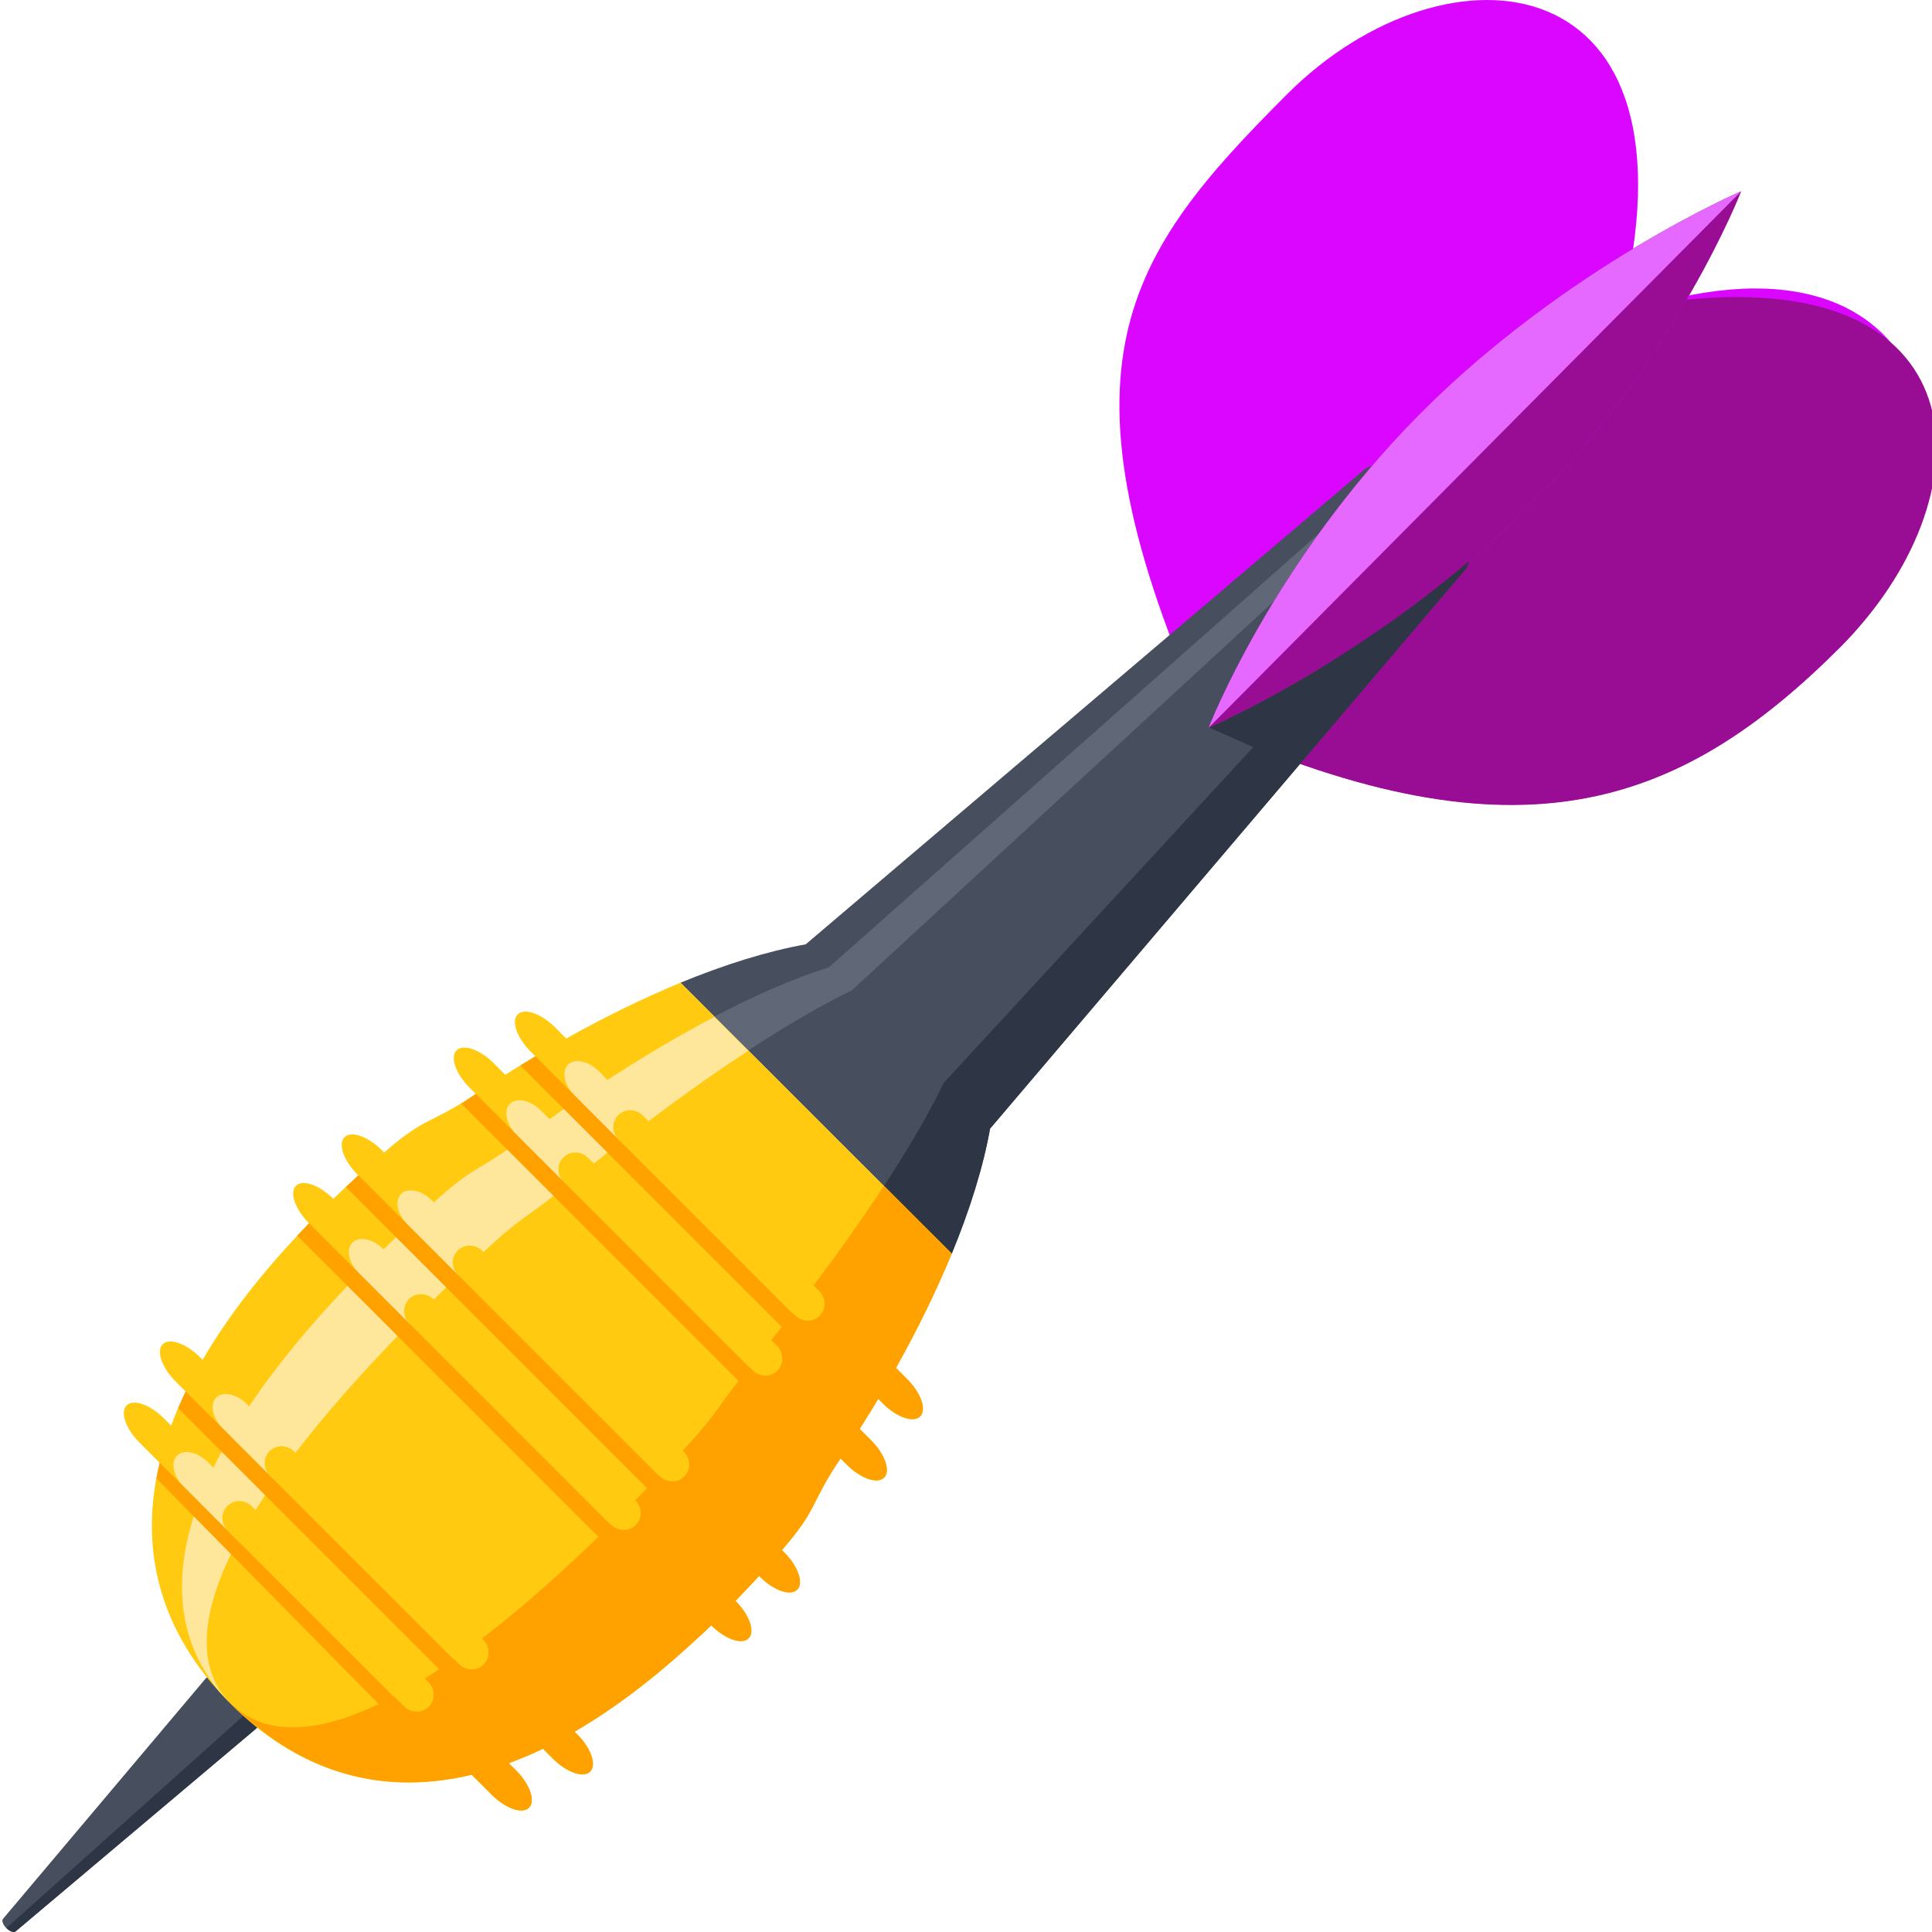 <?xml version="1.0" encoding="utf-8"?>
<!-- Generator: Adobe Illustrator 26.0.3, SVG Export Plug-In . SVG Version: 6.00 Build 0)  -->
<svg version="1.1" id="Icon" xmlns="http://www.w3.org/2000/svg" xmlns:xlink="http://www.w3.org/1999/xlink" x="0px" y="0px"
	 viewBox="0 0 32 32" enable-background="new 0 0 32 32" xml:space="preserve">
<g>
	<path fill="#DA06FF" d="M26.832,5.207c5.429-1.877,6.304,2.856,3.648,5.512c-2.656,2.656-5.34,3.607-10.479,1.319
		c-2.677-5.976-1.337-7.823,1.319-10.479C23.976-1.096,28.311-0.658,26.832,5.207z"/>
	<path fill="#990D95" d="M27.936,4.964c-0.569,0.974-1.42,2.216-2.589,3.394c-2.358,2.375-5.145,3.615-5.32,3.692
		c5.134,2.285,7.802,1.321,10.453-1.331C32.954,8.246,32.862,4.469,27.936,4.964z"/>
	<path fill="#474E5D" d="M22.589,7.784l-9.244,7.857c-0.639,0.115-1.341,0.334-2.074,0.636l4.491,4.491
		c0.302-0.733,0.521-1.435,0.636-2.074l7.857-9.244c0.196-0.225,0.018-0.749-0.417-1.197C23.385,7.786,22.826,7.576,22.589,7.784z"
		/>
	<path fill="#2E3544" d="M24.325,9.301c-2.075,1.761-4.148,2.683-4.298,2.749c0.458,0.204,0.926,0.412,1.401,0.619l2.827-3.219
		C24.291,9.41,24.314,9.359,24.325,9.301z"/>
	<path fill="#606776" d="M23.006,8.201c0.225-0.211,0.582-0.197,0.806,0.027c-0.018-0.018-0.037-0.035-0.055-0.053
		c-0.329-0.295-0.743-0.379-0.959-0.183l-9.07,8.03c-0.573,0.18-1.215,0.459-1.894,0.815l0.561,0.561
		c0.625-0.41,1.207-0.749,1.714-0.995L23.006,8.201z"/>
	<path fill="#2E3544" d="M23.839,9.034l-8.204,8.897c-0.246,0.508-0.585,1.089-0.995,1.714l1.123,1.123
		c0.302-0.733,0.521-1.435,0.636-2.074l7.857-9.244c0.196-0.225,0.018-0.749-0.417-1.197c-0.004-0.004-0.008-0.008-0.012-0.012
		C24.04,8.47,24.042,8.817,23.839,9.034z"/>
	<path fill="#990D95" d="M28.84,3.168c0,0-2.894,1.242-5.33,3.696c-2.436,2.454-3.492,5.19-3.492,5.19s2.894-1.242,5.33-3.696
		C27.784,5.904,28.84,3.168,28.84,3.168z"/>
	<path fill="#E569FF" d="M28.84,3.168c0,0-2.894,1.242-5.33,3.696c-2.436,2.454-3.492,5.19-3.492,5.19L28.84,3.168z"/>
	<path fill="#474E5D" d="M4.238,28.635L0.258,31.99c-0.029,0.026-0.099,0-0.156-0.058c-0.055-0.056-0.077-0.122-0.052-0.15
		l3.355-3.979C3.509,27.685,3.783,27.773,4.016,28c0.233,0.227,0.337,0.506,0.232,0.624C4.245,28.628,4.241,28.632,4.238,28.635z"/>
	<path fill="#2E3544" d="M0.106,31.935c0.056,0.056,0.124,0.081,0.153,0.055l3.979-3.355c0.004-0.003,0.008-0.007,0.011-0.011
		c0.067-0.075,0.048-0.217-0.035-0.368L0.106,31.935z"/>
	<path fill="#FFCA10" d="M11.272,16.277c-0.616,0.254-1.254,0.566-1.894,0.924l-0.185-0.185c-0.23-0.23-0.507-0.326-0.618-0.215
		c-0.111,0.111-0.015,0.388,0.215,0.618l0.077,0.077c-0.167,0.099-0.333,0.202-0.499,0.306L8.18,17.612
		c-0.23-0.23-0.507-0.326-0.618-0.215s-0.015,0.388,0.215,0.618l0.104,0.104c-0.796,0.531-0.803,0.351-1.519,0.97l-0.038-0.038
		c-0.23-0.23-0.507-0.326-0.618-0.215c-0.111,0.111-0.015,0.388,0.215,0.618l0.014,0.014c-0.141,0.129-0.28,0.259-0.415,0.39
		L5.52,19.856c-0.23-0.23-0.507-0.326-0.618-0.215c-0.111,0.111-0.015,0.388,0.215,0.618l0.002,0.002
		c-0.769,0.795-1.349,1.549-1.763,2.262l-0.043-0.043c-0.23-0.23-0.507-0.326-0.618-0.215s-0.015,0.388,0.215,0.618l0.165,0.165
		c-0.092,0.191-0.172,0.379-0.241,0.564l-0.119-0.119c-0.23-0.23-0.507-0.326-0.618-0.215s-0.015,0.388,0.215,0.618l0.332,0.332
		c-0.389,1.611,0.133,2.95,1.175,3.992c1.042,1.042,2.381,1.564,3.992,1.175l0.332,0.332c0.23,0.23,0.507,0.326,0.618,0.215
		c0.111-0.111,0.015-0.388-0.215-0.618l-0.119-0.119c0.185-0.069,0.373-0.149,0.564-0.241l0.165,0.165
		c0.23,0.23,0.507,0.326,0.618,0.215s0.015-0.388-0.215-0.618l-0.043-0.043c0.713-0.414,1.467-0.994,2.262-1.763l0.002,0.002
		c0.23,0.23,0.507,0.326,0.618,0.215s0.015-0.388-0.215-0.618l-0.002-0.002c0.131-0.135,0.261-0.274,0.39-0.415l0.014,0.014
		c0.23,0.23,0.507,0.326,0.618,0.215s0.015-0.388-0.215-0.618l-0.038-0.038c0.619-0.716,0.439-0.723,0.97-1.519l0.104,0.104
		c0.23,0.23,0.507,0.326,0.618,0.215s0.015-0.388-0.215-0.618l-0.189-0.189c0.105-0.166,0.207-0.332,0.306-0.499l0.077,0.077
		c0.23,0.23,0.507,0.326,0.618,0.215c0.111-0.111,0.015-0.388-0.215-0.618l-0.185-0.185c0.358-0.64,0.67-1.278,0.924-1.894
		L11.272,16.277z"/>
	<path fill="#FFA200" d="M7.813,29.394l0.332,0.332c0.23,0.23,0.507,0.326,0.618,0.215c0.111-0.111,0.015-0.388-0.215-0.618
		l-0.119-0.119c0.185-0.069,0.373-0.149,0.564-0.241l0.165,0.165c0.23,0.23,0.507,0.326,0.618,0.215s0.015-0.388-0.215-0.618
		l-0.043-0.043c0.713-0.414,1.467-0.994,2.262-1.763l0.002,0.002c0.23,0.23,0.507,0.326,0.618,0.215s0.015-0.388-0.215-0.618
		l-0.002-0.002c0.131-0.135,0.261-0.274,0.39-0.415l0.014,0.014c0.23,0.23,0.507,0.326,0.618,0.215s0.015-0.388-0.215-0.618
		l-0.038-0.038c0.619-0.716,0.439-0.723,0.97-1.519l0.104,0.104c0.23,0.23,0.507,0.326,0.618,0.215s0.015-0.388-0.215-0.618
		l-0.189-0.189c0.105-0.166,0.207-0.332,0.306-0.499l0.077,0.077c0.23,0.23,0.507,0.326,0.618,0.215
		c0.111-0.111,0.015-0.388-0.215-0.618l-0.185-0.185c0.358-0.64,0.67-1.278,0.924-1.894l-1.123-1.123
		c-0.344,0.525-0.738,1.082-1.166,1.651l0.093,0.093c0.115,0.115,0.118,0.298,0.007,0.409c-0.111,0.111-0.294,0.108-0.409-0.007
		l-0.039-0.039c-0.116,0.15-0.234,0.3-0.354,0.451l0.095,0.095c0.115,0.115,0.118,0.298,0.007,0.41
		c-0.111,0.111-0.294,0.108-0.409-0.007l-0.052-0.052c-0.597,0.73-0.464,0.69-1.107,1.382l0.019,0.019
		c0.115,0.115,0.118,0.298,0.007,0.409s-0.294,0.108-0.409-0.007l-0.007-0.007c-0.132,0.138-0.264,0.275-0.396,0.409l0.001,0.001
		c0.115,0.115,0.118,0.298,0.007,0.409s-0.294,0.108-0.409-0.007l-0.001-0.001c-0.788,0.776-1.499,1.399-2.137,1.888l0.021,0.021
		c0.115,0.115,0.118,0.298,0.007,0.409c-0.111,0.111-0.294,0.108-0.409-0.007l-0.083-0.083c-0.167,0.117-0.328,0.224-0.483,0.322
		l0.059,0.059c0.115,0.115,0.118,0.298,0.007,0.409c-0.111,0.111-0.294,0.108-0.409-0.007l-0.166-0.166
		c-1.306,0.695-2.179,0.638-2.7,0.117C4.863,29.261,6.202,29.783,7.813,29.394z"/>
	<path fill="#FEE79B" d="M9.922,17.745c-0.173-0.173-0.402-0.222-0.514-0.111c-0.111,0.111-0.061,0.341,0.111,0.514l0.058,0.058
		c-0.158,0.108-0.316,0.218-0.475,0.33l-0.142-0.142c-0.173-0.173-0.402-0.222-0.514-0.111s-0.061,0.341,0.111,0.514l0.078,0.078
		c-0.763,0.564-0.747,0.407-1.45,1.039l-0.028-0.028c-0.173-0.173-0.402-0.222-0.514-0.111s-0.061,0.341,0.111,0.514l0.011,0.011
		c-0.14,0.131-0.277,0.262-0.412,0.393l-0.001-0.001c-0.173-0.173-0.402-0.222-0.514-0.111s-0.061,0.341,0.111,0.514l0.001,0.001
		c-0.772,0.792-1.374,1.524-1.825,2.199L4.094,23.26c-0.173-0.173-0.402-0.222-0.514-0.111C3.47,23.26,3.519,23.49,3.692,23.662
		l0.124,0.124c-0.105,0.179-0.198,0.353-0.281,0.524l-0.089-0.089c-0.173-0.173-0.402-0.222-0.514-0.111
		c-0.111,0.111-0.061,0.341,0.111,0.514l0.249,0.249c-0.542,1.458-0.253,2.565,0.529,3.346c-0.521-0.521-0.578-1.395,0.117-2.7
		l-0.166-0.166c-0.115-0.115-0.118-0.298-0.007-0.409s0.294-0.108,0.409,0.007l0.059,0.059c0.098-0.156,0.205-0.317,0.322-0.483
		l-0.083-0.083c-0.115-0.115-0.118-0.298-0.007-0.409s0.294-0.108,0.409,0.007l0.021,0.021c0.489-0.638,1.112-1.349,1.888-2.137
		l-0.001-0.001c-0.115-0.115-0.118-0.298-0.007-0.409c0.111-0.111,0.294-0.108,0.409,0.007l0.001,0.001
		c0.134-0.132,0.27-0.264,0.409-0.396l-0.007-0.007c-0.115-0.115-0.118-0.298-0.007-0.409c0.111-0.111,0.294-0.108,0.409,0.007
		l0.019,0.019c0.691-0.643,0.652-0.51,1.382-1.107l-0.052-0.052c-0.115-0.115-0.118-0.298-0.007-0.409s0.294-0.108,0.409,0.007
		l0.095,0.095c0.151-0.12,0.301-0.238,0.451-0.354l-0.039-0.039c-0.115-0.115-0.118-0.298-0.007-0.409s0.294-0.108,0.409,0.007
		l0.093,0.093c0.569-0.428,1.126-0.822,1.651-1.166l-0.561-0.561c-0.571,0.299-1.168,0.652-1.772,1.045L9.922,17.745z"/>
	<g>
		<path fill="#FFA200" d="M5.936,19.467c-0.071,0.065-0.138,0.13-0.207,0.195l6.648,6.648c0.065-0.069,0.131-0.137,0.195-0.207
			L5.936,19.467z"/>
		<path fill="#FFA200" d="M7.881,18.118c-0.08,0.053-0.159,0.11-0.238,0.164l6.114,6.114c0.055-0.08,0.111-0.158,0.164-0.238
			L7.881,18.118z"/>
		<path fill="#FFA200" d="M8.868,17.495c-0.083,0.05-0.166,0.102-0.249,0.153l5.773,5.773c0.051-0.083,0.104-0.166,0.153-0.249
			L8.868,17.495z"/>
		<path fill="#FFA200" d="M7.49,29.46c0.106-0.018,0.214-0.04,0.323-0.066l-5.167-5.167c-0.021,0.087-0.039,0.174-0.055,0.26
			L7.49,29.46z"/>
		<path fill="#FFA200" d="M3.076,23.047C3.031,23.14,2.99,23.232,2.95,23.323l5.766,5.766c0.091-0.039,0.184-0.081,0.277-0.126
			L3.076,23.047z"/>
		<path fill="#FFA200" d="M5.119,20.26c-0.067,0.069-0.131,0.138-0.195,0.207l6.649,6.649c0.069-0.064,0.138-0.128,0.207-0.195
			L5.119,20.26z"/>
	</g>
</g>
</svg>
